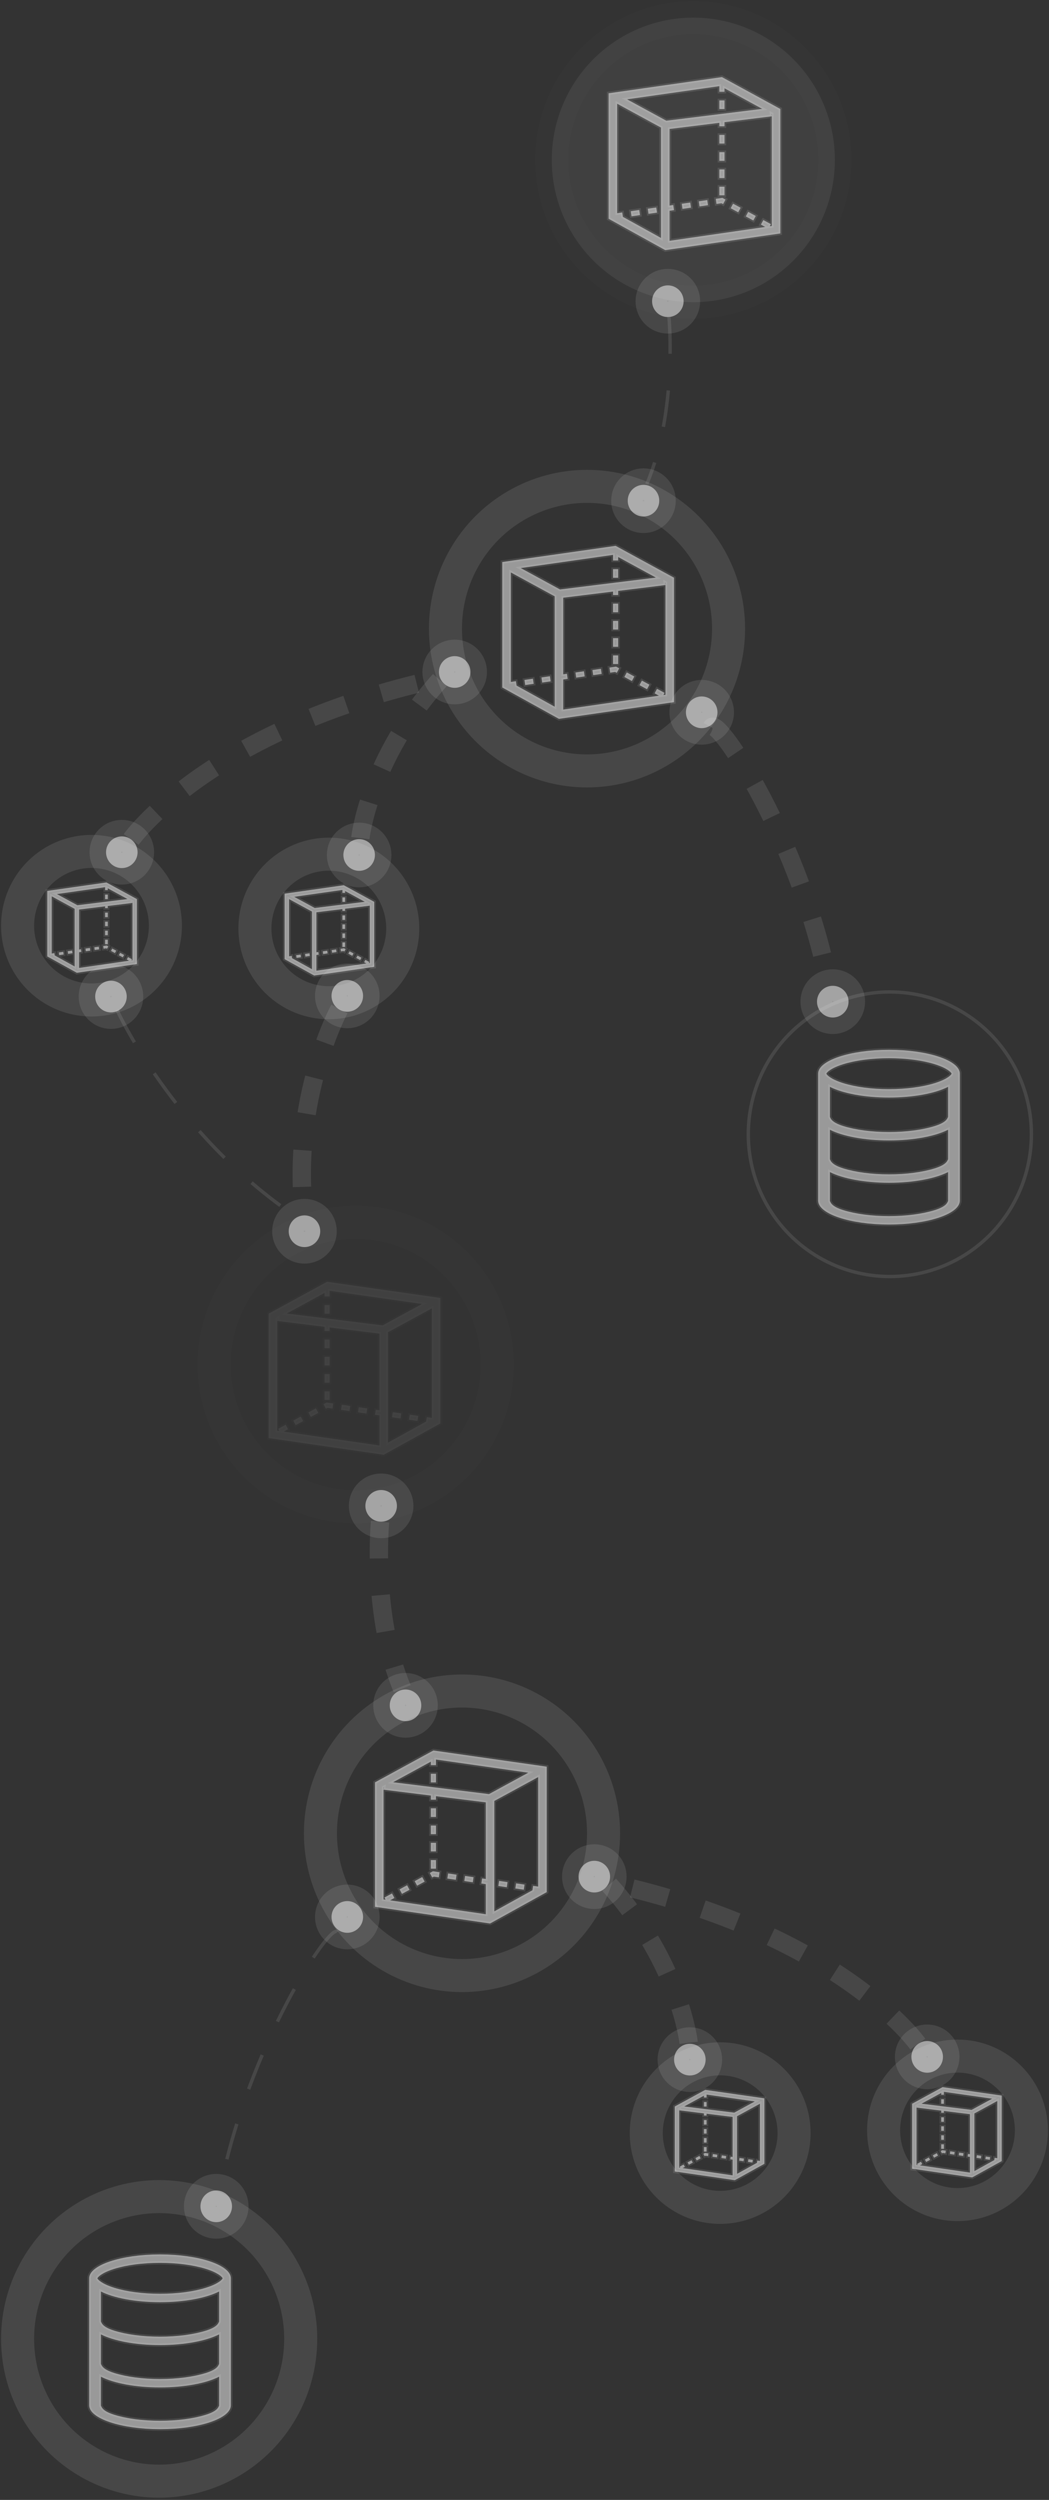 <?xml version="1.0" encoding="UTF-8" standalone="no"?>
<svg width="308px" height="734px" viewBox="0 0 308 734" version="1.1" xmlns="http://www.w3.org/2000/svg" xmlns:xlink="http://www.w3.org/1999/xlink" xmlns:sketch="http://www.bohemiancoding.com/sketch/ns">
    <rect x="0" y="0" width="308" height="734" fill="#333333" stroke="none"/>
    <!-- Generator: Sketch 3.2.2 (9983) - http://www.bohemiancoding.com/sketch -->
    <title>Services</title>
    <defs></defs>
        <style type="text/css">
         <![CDATA[
              a.animated {
                animation-name: animKeys;
                animation-iteration-count: infinite;
                animation-duration: 2s;
                animation-direction: alternate;
                animation-play-state: paused;
                -webkit-animation-name: webAnimKeys;
                -webkit-animation-iteration-count: infinite;
                -webkit-animation-duration: 2s;
                -webkit-animation-direction: alternate;
                -webkit-animation-play-state: paused;
              }

              a.animated2{
                  animation-name: animKeys2;
                  animation-iteration-count: infinite;
                  animation-duration: 1.5s;
                  animation-direction: alternate;
                  animation-play-state: paused;
                  -webkit-animation-name: webAnimKeys2;
                  -webkit-animation-iteration-count: infinite;
                  -webkit-animation-duration: 1.5s;
                  -webkit-animation-direction: alternate;
                  -webkit-animation-play-state: paused;
              }

              a.animated {
                animation-play-state: running;
                -webkit-animation-play-state: running;
              }

              a.animated2 {
                animation-play-state: running;
                -webkit-animation-play-state: running;
              }


              @keyframes animKeys {
                0% {fill-opacity: 0.3;}
                100% {fill-opacity: 1.0;}
              }

              @-webkit-keyframes webAnimKeys {
                0% {fill-opacity: 0.3;}
                100% {fill-opacity: 1.0;}
              }

                @keyframes animKeys2 {
                  0% {stroke-width: 5.3;}
                  100% {stroke-width: 10.6;}
                }

                @-webkit-keyframes webAnimKeys2 {
                  0% {stroke-width: 5.3;}
                  100% {stroke-width: 10.6;}
                }

              ]]>
        </style>
    <g id="Page-1" stroke="none" stroke-width="1" fill="none" fill-rule="evenodd" sketch:type="MSPage">
        <g id="services_bg" sketch:type="MSLayerGroup" transform="translate(4, 4)" stroke="rgba(255, 255, 255, 0.5)" stroke-opacity="0.2">
            <path d="M176.751,156.258 L143.476,161.012 L143.476,197.859 L160.113,207.07 L193.906,202.167 L193.906,165.618 L176.751,156.258 L176.751,156.258 Z M191.384,167.669 L191.312,167.086 L191.384,167.125 L191.384,167.669 L191.384,167.669 Z M160.433,169.066 L148.915,162.793 L175.994,158.925 L175.994,160.573 L177.507,160.573 L177.507,159.553 L188.555,165.581 L160.433,169.066 L160.433,169.066 Z M147.489,196 L145.997,196.218 L145.997,164.086 L158.852,171.087 L158.852,203.48 L147.676,197.292 L147.489,196 L147.489,196 Z M190.797,200.058 L191.131,199.436 L188.911,198.234 L188.193,199.572 L189.452,200.254 L161.374,204.328 L161.374,195.515 L162.679,195.325 L162.462,193.821 L161.374,193.979 L161.374,171.502 L175.994,169.69 L175.994,170.706 L177.507,170.706 L177.507,169.503 L191.384,167.783 L191.384,199.973 L190.797,200.058 L190.797,200.058 Z M152.48,195.274 L152.697,196.778 L150.201,197.141 L149.985,195.637 L152.48,195.274 L152.48,195.274 Z M176.889,191.721 L177.814,192.222 L177.096,193.56 L176.612,193.297 L175.156,193.509 L174.939,192.005 L176.889,191.721 L176.889,191.721 Z M157.688,196.052 L155.192,196.415 L154.976,194.911 L157.471,194.548 L157.688,196.052 L157.688,196.052 Z M184.473,195.83 L186.692,197.032 L185.974,198.37 L183.755,197.167 L184.473,195.83 L184.473,195.83 Z M167.453,193.095 L167.67,194.599 L165.174,194.962 L164.958,193.458 L167.453,193.095 L167.453,193.095 Z M172.444,192.368 L172.66,193.872 L170.165,194.235 L169.948,192.731 L172.444,192.368 L172.444,192.368 Z M180.034,193.425 L182.253,194.627 L181.535,195.965 L179.315,194.762 L180.034,193.425 L180.034,193.425 Z M175.994,163.107 L177.507,163.107 L177.507,165.64 L175.994,165.64 L175.994,163.107 L175.994,163.107 Z M177.507,185.905 L175.994,185.905 L175.994,183.372 L177.507,183.372 L177.507,185.905 L177.507,185.905 Z M177.507,190.972 L175.994,190.972 L175.994,188.438 L177.507,188.438 L177.507,190.972 L177.507,190.972 Z M177.507,175.772 L175.994,175.772 L175.994,173.239 L177.507,173.239 L177.507,175.772 L177.507,175.772 Z M177.507,180.839 L175.994,180.839 L175.994,178.306 L177.507,178.306 L177.507,180.839 L177.507,180.839 Z" id="path3172" fill="rgba(255, 255, 255, 0.5)" sketch:type="MSShapeGroup"></path>
            <path d="M209.916,180.576 C209.923,165.653 202.003,151.861 189.141,144.398 C176.278,136.935 160.429,136.935 147.566,144.398 C134.704,151.861 126.784,165.653 126.791,180.576 C126.784,195.498 134.704,209.29 147.566,216.753 C160.429,224.217 176.278,224.217 189.141,216.753 C202.003,209.29 209.923,195.498 209.916,180.576 L209.916,180.576 Z" id="path3969" stroke-width="9.7" fill-opacity="0" fill="rgba(255, 255, 255, 0.5)" sketch:type="MSShapeGroup"></path>
            <path d="M189.568,143.008 C189.568,140.439 187.494,138.356 184.937,138.356 C182.38,138.356 180.307,140.439 180.307,143.008 C180.307,145.577 182.38,147.66 184.937,147.66 C187.494,147.66 189.568,145.577 189.568,143.008 L189.568,143.008 Z" id="path3969-6" stroke-width="9.7" fill="rgba(255, 255, 255, 0.5)" sketch:type="MSShapeGroup"></path>
            <a class="animated">
            <path d="M207.967,18.634 L174.692,23.387 L174.692,60.234 L191.329,69.446 L225.122,64.543 L225.122,27.994 L207.967,18.634 L207.967,18.634 Z M222.6,30.045 L222.528,29.462 L222.6,29.501 L222.6,30.045 L222.6,30.045 Z M191.649,31.442 L180.131,25.169 L207.21,21.301 L207.21,22.949 L208.723,22.949 L208.723,21.929 L219.771,27.957 L191.649,31.442 L191.649,31.442 Z M178.705,58.376 L177.213,58.593 L177.213,26.462 L190.068,33.462 L190.068,65.855 L178.892,59.667 L178.705,58.376 L178.705,58.376 Z M222.013,62.434 L222.347,61.812 L220.127,60.61 L219.409,61.948 L220.668,62.629 L192.59,66.703 L192.59,57.891 L193.895,57.701 L193.678,56.197 L192.59,56.355 L192.59,33.877 L207.21,32.066 L207.21,33.082 L208.723,33.082 L208.723,31.879 L222.6,30.159 L222.6,62.349 L222.013,62.434 L222.013,62.434 Z M183.697,57.65 L183.913,59.154 L181.418,59.517 L181.201,58.013 L183.697,57.65 L183.697,57.65 Z M208.106,54.097 L209.03,54.598 L208.313,55.936 L207.828,55.673 L206.372,55.885 L206.155,54.381 L208.106,54.097 L208.106,54.097 Z M188.904,58.427 L186.409,58.791 L186.192,57.287 L188.687,56.923 L188.904,58.427 L188.904,58.427 Z M215.689,58.205 L217.908,59.408 L217.19,60.745 L214.971,59.543 L215.689,58.205 L215.689,58.205 Z M198.669,55.47 L198.886,56.974 L196.39,57.337 L196.174,55.833 L198.669,55.47 L198.669,55.47 Z M203.66,54.744 L203.877,56.248 L201.381,56.611 L201.165,55.107 L203.66,54.744 L203.66,54.744 Z M211.25,55.8 L213.469,57.003 L212.751,58.34 L210.532,57.138 L211.25,55.8 L211.25,55.8 Z M207.21,25.482 L208.723,25.482 L208.723,28.016 L207.21,28.016 L207.21,25.482 L207.21,25.482 Z M208.723,48.281 L207.21,48.281 L207.21,45.748 L208.723,45.748 L208.723,48.281 L208.723,48.281 Z M208.723,53.347 L207.21,53.347 L207.21,50.814 L208.723,50.814 L208.723,53.347 L208.723,53.347 Z M208.723,38.148 L207.21,38.148 L207.21,35.615 L208.723,35.615 L208.723,38.148 L208.723,38.148 Z M208.723,43.215 L207.21,43.215 L207.21,40.681 L208.723,40.681 L208.723,43.215 L208.723,43.215 Z" id="path3172-6" fill="rgba(255, 255, 255, 0.5)" sketch:type="MSShapeGroup"></path>
            </a>
            <path d="M241.132,42.951 C241.14,28.028 233.22,14.235 220.357,6.772 C207.495,-0.692 191.645,-0.692 178.782,6.772 C165.919,14.235 157.999,28.028 158.007,42.951 C157.999,57.874 165.919,71.667 178.782,79.131 C191.645,86.595 207.495,86.595 220.357,79.131 C233.22,71.667 241.14,57.874 241.132,42.951 L241.132,42.951 Z" id="path3969-65" stroke-width="9.701" opacity="0.13"  fill="rgba(255, 255, 255, 0.5)" sketch:type="MSShapeGroup"></path>
            <path d="M196.721,84.439 C196.721,81.87 194.648,79.787 192.091,79.787 C189.534,79.787 187.46,81.87 187.46,84.439 C187.46,87.008 189.534,89.091 192.091,89.091 C194.648,89.091 196.721,87.008 196.721,84.439 L196.721,84.439 Z" id="path3969-6-8" stroke-width="9.7" fill="rgba(255, 255, 255, 0.5)" sketch:type="MSShapeGroup"></path>
            <a class="animated2">
            <path d="M192.416,89.107 C192.416,89.107 195.017,116.547 185.913,138.108" id="path4051"  stroke-dasharray="10.778,10.778" sketch:type="MSShapeGroup"></path>
            </a>
            <a class="animated2">
            <path d="M298.833,329.026 C298.841,314.103 290.921,300.31 278.058,292.846 C265.195,285.382 249.345,285.382 236.483,292.846 C223.62,300.31 215.7,314.103 215.708,329.026 C215.7,343.949 223.62,357.741 236.483,365.205 C249.345,372.669 265.195,372.669 278.058,365.205 C290.921,357.741 298.841,343.949 298.833,329.026 L298.833,329.026 Z" id="path3969-7"  fill-opacity="0" fill="rgba(255, 255, 255, 0.5)" sketch:type="MSShapeGroup"></path>
            </a>
            <path d="M277.831,311.241 C277.831,307.365 268.513,304.222 257.018,304.222 C245.524,304.222 236.206,307.365 236.206,311.241 L236.206,348.609 L236.212,348.609 C236.346,352.446 245.607,355.543 257.018,355.543 C268.429,355.543 277.691,352.446 277.824,348.609 L277.83,348.609 L277.83,311.413 L277.817,311.419 C277.821,311.359 277.83,311.3 277.83,311.241 L277.831,311.241 Z M274.362,348.609 C274.134,349.022 273.981,350.187 270.501,351.281 C266.861,352.427 262.073,353.058 257.018,353.058 C251.964,353.058 247.175,352.427 243.535,351.281 C240.056,350.187 239.903,349.022 239.675,348.609 L239.675,340.14 C243.401,342.033 249.774,343.282 257.018,343.282 C264.262,343.282 270.636,342.033 274.362,340.14 L274.362,348.609 L274.362,348.609 Z M274.362,336.347 C274.134,336.762 273.981,337.925 270.501,339.02 C266.861,340.166 262.073,340.797 257.018,340.797 C251.964,340.797 247.175,340.166 243.535,339.02 C240.056,337.925 239.903,336.762 239.675,336.347 L239.675,327.712 C243.401,329.605 249.774,330.854 257.018,330.854 C264.262,330.854 270.636,329.605 274.362,327.712 L274.362,336.347 L274.362,336.347 Z M274.362,323.919 C274.134,324.333 273.981,325.497 270.501,326.592 C266.861,327.738 262.073,328.369 257.018,328.369 C251.964,328.369 247.175,327.738 243.535,326.592 C240.056,325.497 239.903,324.333 239.675,323.919 L239.675,315.12 C243.403,317.012 249.778,318.259 257.018,318.259 C264.259,318.259 270.633,317.012 274.362,315.12 L274.362,323.919 L274.362,323.919 Z M270.501,313.997 C266.861,315.142 262.073,315.773 257.018,315.773 C251.964,315.773 247.175,315.142 243.535,313.997 C239.787,312.817 238.738,311.556 238.638,311.241 C238.738,310.925 239.787,309.664 243.536,308.485 C247.176,307.339 251.964,306.708 257.018,306.708 C262.072,306.708 266.86,307.339 270.501,308.485 C274.25,309.664 275.298,310.925 275.398,311.241 C275.298,311.556 274.25,312.817 270.501,313.997 L270.501,313.997 Z" id="path4241" fill="rgba(255, 255, 255, 0.5)" sketch:type="MSShapeGroup"></path>
            <path d="M245.144,290.097 C245.146,288.434 244.264,286.897 242.83,286.065 C241.397,285.233 239.631,285.233 238.198,286.065 C236.765,286.897 235.882,288.434 235.884,290.097 C235.882,291.76 236.765,293.297 238.198,294.129 C239.631,294.961 241.397,294.961 242.83,294.129 C244.264,293.297 245.146,291.76 245.144,290.097 L245.144,290.097 Z" id="path3969-6-85" stroke-width="9.7" fill="rgba(255, 255, 255, 0.5)" sketch:type="MSShapeGroup"></path>
            <path d="M34.533,242.45 C34.533,242.45 57.364,210.027 125.25,195.156" id="path4051-8" stroke-width="5.389" stroke-dasharray="10.778,10.778" sketch:type="MSShapeGroup"></path>
            <path d="M206.657,205.139 C206.658,203.476 205.776,201.94 204.343,201.108 C202.91,200.277 201.144,200.277 199.711,201.108 C198.278,201.94 197.396,203.476 197.397,205.139 C197.396,206.801 198.278,208.338 199.711,209.169 C201.144,210.001 202.91,210.001 204.343,209.169 C205.776,208.338 206.658,206.801 206.657,205.139 L206.657,205.139 Z" id="path3969-6-85-4" stroke-width="9.7" fill="rgba(255, 255, 255, 0.5)" sketch:type="MSShapeGroup"></path>
            <path d="M27.249,255.098 L9.876,257.58 L9.876,276.817 L18.563,281.626 L36.205,279.066 L36.205,259.985 L27.249,255.098 L27.249,255.098 Z M34.889,261.056 L34.851,260.751 L34.889,260.771 L34.889,261.056 L34.889,261.056 Z M18.73,261.785 L12.716,258.51 L26.854,256.49 L26.854,257.351 L27.644,257.351 L27.644,256.818 L33.412,259.966 L18.73,261.785 L18.73,261.785 Z M11.972,275.847 L11.193,275.96 L11.193,259.185 L17.904,262.84 L17.904,279.752 L12.069,276.521 L11.972,275.847 L11.972,275.847 Z M34.582,277.966 L34.756,277.641 L33.597,277.013 L33.223,277.712 L33.88,278.068 L19.221,280.195 L19.221,275.594 L19.902,275.494 L19.789,274.709 L19.221,274.792 L19.221,263.056 L26.854,262.111 L26.854,262.641 L27.644,262.641 L27.644,262.013 L34.889,261.115 L34.889,277.921 L34.582,277.966 L34.582,277.966 Z M14.578,275.468 L14.691,276.253 L13.388,276.443 L13.275,275.657 L14.578,275.468 L14.578,275.468 Z M27.321,273.613 L27.804,273.874 L27.429,274.573 L27.176,274.436 L26.416,274.546 L26.303,273.761 L27.321,273.613 L27.321,273.613 Z M17.296,275.874 L15.993,276.063 L15.88,275.278 L17.183,275.088 L17.296,275.874 L17.296,275.874 Z M31.28,275.758 L32.439,276.385 L32.064,277.084 L30.905,276.456 L31.28,275.758 L31.28,275.758 Z M22.395,274.33 L22.508,275.115 L21.205,275.305 L21.092,274.519 L22.395,274.33 L22.395,274.33 Z M25,273.951 L25.113,274.736 L23.811,274.925 L23.697,274.14 L25,273.951 L25,273.951 Z M28.963,274.502 L30.122,275.13 L29.747,275.828 L28.588,275.201 L28.963,274.502 L28.963,274.502 Z M26.854,258.674 L27.644,258.674 L27.644,259.996 L26.854,259.996 L26.854,258.674 L26.854,258.674 Z M27.644,270.576 L26.854,270.576 L26.854,269.254 L27.644,269.254 L27.644,270.576 L27.644,270.576 Z M27.644,273.222 L26.854,273.222 L26.854,271.899 L27.644,271.899 L27.644,273.222 L27.644,273.222 Z M27.644,265.286 L26.854,265.286 L26.854,263.964 L27.644,263.964 L27.644,265.286 L27.644,265.286 Z M27.644,267.931 L26.854,267.931 L26.854,266.609 L27.644,266.609 L27.644,267.931 L27.644,267.931 Z" id="path3172-6-2" fill="rgba(255, 255, 255, 0.5)" sketch:type="MSShapeGroup"></path>
            <path d="M44.564,267.794 C44.566,260.004 40.431,252.805 33.716,248.909 C27.002,245.014 18.728,245.014 12.013,248.909 C5.299,252.805 1.163,260.004 1.166,267.794 C1.163,275.584 5.299,282.783 12.013,286.678 C18.728,290.574 27.002,290.574 33.716,286.678 C40.431,282.783 44.566,275.584 44.564,267.794 L44.564,267.794 Z" id="path3969-65-9" stroke-width="9.701" fill-opacity="0" fill="rgba(255, 255, 255, 0.5)" sketch:type="MSShapeGroup"></path>
            <path d="M36.397,246.225 C36.397,243.656 34.324,241.574 31.767,241.574 C29.209,241.574 27.136,243.656 27.136,246.225 C27.136,248.795 29.209,250.877 31.767,250.877 C34.324,250.877 36.397,248.795 36.397,246.225 L36.397,246.225 Z" id="path3969-6-85-4-8" stroke-width="9.7" fill="rgba(255, 255, 255, 0.5)" sketch:type="MSShapeGroup"></path>
                        <a class="animated">

            <path d="M96.933,255.907 L79.561,258.389 L79.561,277.626 L88.247,282.435 L105.89,279.875 L105.89,260.793 L96.933,255.907 L96.933,255.907 Z M104.573,261.865 L104.536,261.56 L104.573,261.58 L104.573,261.864 L104.573,261.865 Z M88.414,262.594 L82.401,259.319 L96.539,257.299 L96.539,258.16 L97.328,258.16 L97.328,257.627 L103.096,260.774 L88.414,262.594 L88.414,262.594 Z M81.657,276.656 L80.877,276.769 L80.877,259.994 L87.589,263.649 L87.589,280.561 L81.754,277.33 L81.657,276.656 L81.657,276.656 Z M104.267,278.774 L104.441,278.45 L103.282,277.822 L102.907,278.52 L103.565,278.876 L88.905,281.003 L88.905,276.402 L89.587,276.303 L89.474,275.518 L88.905,275.601 L88.905,263.865 L96.539,262.92 L96.539,263.45 L97.328,263.45 L97.328,262.822 L104.573,261.924 L104.573,278.73 L104.267,278.774 L104.267,278.774 Z M84.262,276.277 L84.375,277.062 L83.072,277.251 L82.959,276.466 L84.262,276.277 L84.262,276.277 Z M97.006,274.422 L97.489,274.683 L97.114,275.382 L96.861,275.245 L96.101,275.355 L95.988,274.57 L97.006,274.422 L97.006,274.422 Z M86.981,276.683 L85.678,276.872 L85.565,276.087 L86.868,275.897 L86.981,276.683 L86.981,276.683 Z M100.965,276.567 L102.124,277.194 L101.749,277.893 L100.59,277.265 L100.965,276.567 L100.965,276.567 Z M92.079,275.139 L92.192,275.924 L90.89,276.114 L90.776,275.328 L92.079,275.139 L92.079,275.139 Z M94.685,274.759 L94.798,275.545 L93.495,275.734 L93.382,274.949 L94.685,274.759 L94.685,274.759 Z M98.647,275.311 L99.806,275.939 L99.431,276.637 L98.273,276.009 L98.647,275.311 L98.647,275.311 Z M96.539,259.482 L97.328,259.482 L97.328,260.805 L96.539,260.805 L96.539,259.482 L96.539,259.482 Z M97.328,271.385 L96.539,271.385 L96.539,270.063 L97.328,270.063 L97.328,271.385 L97.328,271.385 Z M97.328,274.03 L96.539,274.03 L96.539,272.708 L97.328,272.708 L97.328,274.03 L97.328,274.03 Z M97.328,266.095 L96.539,266.095 L96.539,264.772 L97.328,264.772 L97.328,266.095 L97.328,266.095 Z M97.328,268.74 L96.539,268.74 L96.539,267.418 L97.328,267.418 L97.328,268.74 L97.328,268.74 Z" id="path3172-6-2-2" fill="rgba(255, 255, 255, 0.5)" sketch:type="MSShapeGroup"></path>
            </a>
            <path d="M114.249,268.603 C114.251,260.813 110.116,253.613 103.401,249.718 C96.686,245.822 88.413,245.822 81.698,249.718 C74.983,253.613 70.848,260.813 70.85,268.603 C70.848,276.393 74.983,283.592 81.698,287.488 C88.413,291.384 96.686,291.384 103.401,287.488 C110.116,283.592 114.251,276.393 114.249,268.603 L114.249,268.603 Z" id="path3969-65-9-3" stroke-width="9.701" fill-opacity="0" fill="rgba(255, 255, 255, 0.5)" sketch:type="MSShapeGroup"></path>
            <path d="M106.082,247.034 C106.082,244.465 104.009,242.382 101.451,242.382 C98.894,242.382 96.821,244.465 96.821,247.034 C96.821,249.603 98.894,251.686 101.451,251.686 C104.009,251.686 106.082,249.603 106.082,247.034 L106.082,247.034 Z" id="path3969-6-85-4-8-7" stroke-width="9.7" fill="rgba(255, 255, 255, 0.5)" sketch:type="MSShapeGroup"></path>
            <path d="M134.134,193.302 C134.134,190.733 132.061,188.651 129.504,188.651 C126.946,188.651 124.873,190.733 124.873,193.302 C124.873,195.872 126.946,197.954 129.504,197.954 C132.061,197.954 134.134,195.872 134.134,193.302 L134.134,193.302 Z" id="path3969-6-85-4-5" stroke-width="9.7" fill="rgba(255, 255, 255, 0.5)" sketch:type="MSShapeGroup"></path>
            <path d="M204.951,209.571 C206.732,206.319 231.155,242.926 239.422,285.401" id="path4051-8-8" stroke-width="5.389" stroke-dasharray="10.778,10.778" sketch:type="MSShapeGroup"></path>
            <path d="M101.805,242.054 C101.805,242.054 104.272,218.931 125.134,195.69" id="path4051-8-3" stroke-width="5.389" stroke-dasharray="10.778,10.778" sketch:type="MSShapeGroup"></path>
            <a class="animated">
            <path d="M123.251,509.955 L156.526,514.709 L156.526,551.555 L139.888,560.767 L106.096,555.864 L106.096,519.315 L123.251,509.955 L123.251,509.955 Z M108.617,521.366 L108.689,520.783 L108.617,520.822 L108.617,521.366 L108.617,521.366 Z M139.568,522.763 L151.087,516.49 L124.007,512.622 L124.007,514.27 L122.494,514.27 L122.494,513.25 L111.446,519.278 L139.568,522.763 L139.568,522.763 Z M152.512,549.697 L154.004,549.914 L154.004,517.783 L141.149,524.783 L141.149,557.177 L152.326,550.989 L152.512,549.697 L152.512,549.697 Z M109.205,553.755 L108.871,553.133 L111.09,551.931 L111.808,553.269 L110.55,553.951 L138.627,558.025 L138.627,549.212 L137.323,549.022 L137.539,547.518 L138.627,547.676 L138.627,525.199 L124.007,523.387 L124.007,524.403 L122.494,524.403 L122.494,523.2 L108.617,521.48 L108.617,553.67 L109.205,553.755 L109.205,553.755 Z M147.521,548.971 L147.304,550.475 L149.8,550.838 L150.017,549.334 L147.521,548.971 L147.521,548.971 Z M123.112,545.418 L122.187,545.919 L122.905,547.257 L123.39,546.994 L124.845,547.206 L125.062,545.702 L123.112,545.418 L123.112,545.418 Z M142.313,549.749 L144.809,550.112 L145.026,548.608 L142.53,548.245 L142.313,549.749 L142.313,549.749 Z M115.529,549.526 L113.31,550.729 L114.028,552.067 L116.247,550.864 L115.529,549.526 L115.529,549.526 Z M132.548,546.791 L132.332,548.295 L134.827,548.659 L135.044,547.154 L132.548,546.791 L132.548,546.791 Z M127.557,546.065 L127.341,547.569 L129.836,547.932 L130.053,546.428 L127.557,546.065 L127.557,546.065 Z M119.968,547.121 L117.748,548.324 L118.466,549.661 L120.686,548.459 L119.968,547.121 L119.968,547.121 Z M124.007,516.803 L122.494,516.803 L122.494,519.337 L124.007,519.337 L124.007,516.803 L124.007,516.803 Z M122.494,539.602 L124.007,539.602 L124.007,537.069 L122.494,537.069 L122.494,539.602 L122.494,539.602 Z M122.494,544.669 L124.007,544.669 L124.007,542.135 L122.494,542.135 L122.494,544.669 L122.494,544.669 Z M122.494,529.469 L124.007,529.469 L124.007,526.936 L122.494,526.936 L122.494,529.469 L122.494,529.469 Z M122.494,534.536 L124.007,534.536 L124.007,532.002 L122.494,532.002 L122.494,534.536 L122.494,534.536 Z" id="path3172-9" fill="rgba(255, 255, 255, 0.5)" sketch:type="MSShapeGroup"></path>
            </a>
            <path d="M90.085,534.272 C90.078,519.35 97.998,505.558 110.861,498.095 C123.723,490.631 139.572,490.631 152.435,498.095 C165.297,505.558 173.218,519.35 173.21,534.272 C173.218,549.195 165.297,562.987 152.435,570.45 C139.572,577.913 123.723,577.913 110.861,570.45 C97.998,562.987 90.078,549.195 90.085,534.272 L90.085,534.272 Z" id="path3969-71" stroke-width="9.7" fill-opacity="0" fill="rgba(255, 255, 255, 0.5)" sketch:type="MSShapeGroup"></path>
            <path d="M110.434,496.705 C110.434,494.136 112.507,492.053 115.064,492.053 C117.621,492.053 119.695,494.136 119.695,496.705 C119.695,499.274 117.621,501.357 115.064,501.357 C112.507,501.357 110.434,499.274 110.434,496.705 L110.434,496.705 Z" id="path3969-6-1" stroke-width="9.7" fill="rgba(255, 255, 255, 0.5)" sketch:type="MSShapeGroup"></path>
            <path d="M92.035,372.331 L125.31,377.084 L125.31,413.931 L108.672,423.143 L74.879,418.24 L74.879,381.691 L92.035,372.331 L92.035,372.331 Z M77.401,383.742 L77.473,383.159 L77.401,383.198 L77.401,383.742 L77.401,383.742 Z M108.352,385.139 L119.871,378.866 L92.791,374.997 L92.791,376.646 L91.278,376.646 L91.278,375.626 L80.23,381.654 L108.352,385.139 L108.352,385.139 Z M121.296,412.073 L122.788,412.29 L122.788,380.159 L109.933,387.159 L109.933,419.552 L121.11,413.364 L121.296,412.073 L121.296,412.073 Z M77.989,416.131 L77.655,415.509 L79.874,414.307 L80.592,415.645 L79.333,416.326 L107.411,420.4 L107.411,411.588 L106.106,411.398 L106.323,409.894 L107.411,410.052 L107.411,387.574 L92.791,385.763 L92.791,386.779 L91.278,386.779 L91.278,385.575 L77.401,383.856 L77.401,416.046 L77.989,416.131 L77.989,416.131 Z M116.305,411.347 L116.088,412.851 L118.584,413.214 L118.8,411.71 L116.305,411.347 L116.305,411.347 Z M91.896,407.794 L90.971,408.295 L91.689,409.633 L92.173,409.37 L93.629,409.582 L93.846,408.078 L91.896,407.794 L91.896,407.794 Z M111.097,412.124 L113.593,412.488 L113.809,410.983 L111.314,410.62 L111.097,412.124 L111.097,412.124 Z M84.312,411.902 L82.093,413.105 L82.811,414.442 L85.031,413.24 L84.312,411.902 L84.312,411.902 Z M101.332,409.167 L101.115,410.671 L103.611,411.034 L103.828,409.53 L101.332,409.167 L101.332,409.167 Z M96.341,408.441 L96.125,409.945 L98.62,410.308 L98.837,408.804 L96.341,408.441 L96.341,408.441 Z M88.752,409.497 L86.532,410.699 L87.25,412.037 L89.47,410.835 L88.752,409.497 L88.752,409.497 Z M92.791,379.179 L91.278,379.179 L91.278,381.712 L92.791,381.712 L92.791,379.179 L92.791,379.179 Z M91.278,401.978 L92.791,401.978 L92.791,399.445 L91.278,399.445 L91.278,401.978 L91.278,401.978 Z M91.278,407.044 L92.791,407.044 L92.791,404.511 L91.278,404.511 L91.278,407.044 L91.278,407.044 Z M91.278,391.845 L92.791,391.845 L92.791,389.312 L91.278,389.312 L91.278,391.845 L91.278,391.845 Z M91.278,396.911 L92.791,396.911 L92.791,394.378 L91.278,394.378 L91.278,396.911 L91.278,396.911 Z" id="path3172-6-4" opacity="0.13" fill="rgba(255, 255, 255, 0.5)" sketch:type="MSShapeGroup"></path>
            <path d="M58.869,396.648 C58.861,381.725 66.781,367.932 79.644,360.469 C92.507,353.005 108.357,353.005 121.219,360.469 C134.082,367.932 142.002,381.725 141.994,396.648 C142.002,411.571 134.082,425.364 121.219,432.828 C108.357,440.292 92.507,440.292 79.644,432.828 C66.781,425.364 58.861,411.571 58.869,396.648 L58.869,396.648 Z" id="path3969-65-91" stroke-width="9.701" opacity="0.13" fill-opacity="0" fill="rgba(255, 255, 255, 0.5)" sketch:type="MSShapeGroup"></path>
            <path d="M103.28,438.136 C103.28,435.567 105.353,433.484 107.91,433.484 C110.468,433.484 112.541,435.567 112.541,438.136 C112.541,440.705 110.468,442.788 107.91,442.788 C105.353,442.788 103.28,440.705 103.28,438.136 L103.28,438.136 Z" id="path3969-6-8-1" stroke-width="9.7" fill="rgba(255, 255, 255, 0.5)" sketch:type="MSShapeGroup"></path>
            <path d="M107.585,442.804 C107.585,442.804 104.984,470.244 114.089,491.805" id="path4051-5" stroke-width="5.389" stroke-dasharray="10.778,10.778" sketch:type="MSShapeGroup"></path>
            <path d="M1.168,682.722 C1.16,667.799 9.08,654.007 21.943,646.543 C34.806,639.079 50.656,639.079 63.519,646.543 C76.382,654.007 84.302,667.799 84.294,682.722 C84.302,697.645 76.382,711.438 63.519,718.902 C50.656,726.366 34.806,726.366 21.943,718.902 C9.08,711.438 1.16,697.645 1.168,682.722 L1.168,682.722 Z" id="path3969-7-5" stroke-width="9.7" fill-opacity="0" fill="rgba(255, 255, 255, 0.5)" sketch:type="MSShapeGroup"></path>
            <path d="M22.171,664.938 C22.171,661.062 31.489,657.919 42.983,657.919 C54.477,657.919 63.795,661.062 63.795,664.938 L63.795,702.306 L63.789,702.306 C63.656,706.143 54.394,709.24 42.983,709.24 C31.572,709.24 22.311,706.143 22.177,702.306 L22.171,702.306 L22.171,665.11 L22.184,665.116 C22.18,665.056 22.171,664.997 22.171,664.938 L22.171,664.938 Z M25.639,702.306 C25.868,702.719 26.021,703.884 29.5,704.978 C33.14,706.123 37.929,706.755 42.983,706.755 C48.037,706.755 52.826,706.123 56.466,704.978 C59.945,703.884 60.099,702.719 60.327,702.306 L60.327,693.836 C56.6,695.73 50.227,696.979 42.983,696.979 C35.739,696.979 29.366,695.73 25.639,693.836 L25.639,702.306 L25.639,702.306 Z M25.639,690.044 C25.868,690.459 26.021,691.622 29.5,692.717 C33.14,693.863 37.929,694.494 42.983,694.494 C48.037,694.494 52.826,693.863 56.466,692.717 C59.945,691.622 60.099,690.459 60.327,690.044 L60.327,681.408 C56.6,683.302 50.227,684.551 42.983,684.551 C35.739,684.551 29.366,683.302 25.639,681.408 L25.639,690.044 L25.639,690.044 Z M25.639,677.616 C25.868,678.03 26.021,679.194 29.5,680.289 C33.14,681.435 37.929,682.066 42.983,682.066 C48.037,682.066 52.826,681.435 56.466,680.289 C59.945,679.194 60.099,678.03 60.327,677.616 L60.327,668.816 C56.598,670.709 50.224,671.956 42.983,671.956 C35.742,671.956 29.368,670.709 25.639,668.816 L25.639,677.616 L25.639,677.616 Z M29.5,667.694 C33.14,668.839 37.929,669.47 42.983,669.47 C48.037,669.47 52.826,668.839 56.466,667.694 C60.215,666.514 61.263,665.253 61.363,664.938 C61.263,664.622 60.214,663.361 56.466,662.181 C52.825,661.036 48.037,660.405 42.983,660.405 C37.929,660.405 33.141,661.036 29.501,662.181 C25.752,663.361 24.703,664.622 24.603,664.938 C24.703,665.253 25.751,666.514 29.5,667.694 L29.5,667.694 Z" id="path4241-0" fill="rgba(255, 255, 255, 0.5)" sketch:type="MSShapeGroup"></path>
            <path d="M54.857,643.794 C54.855,642.131 55.738,640.594 57.171,639.762 C58.604,638.93 60.37,638.93 61.804,639.762 C63.237,640.594 64.119,642.131 64.118,643.794 C64.119,645.457 63.237,646.994 61.804,647.826 C60.37,648.658 58.604,648.658 57.171,647.826 C55.738,646.994 54.855,645.457 54.857,643.794 L54.857,643.794 Z" id="path3969-6-85-1" stroke-width="9.7" fill="rgba(255, 255, 255, 0.5)" sketch:type="MSShapeGroup"></path>
            <path d="M93.344,558.836 C93.343,557.173 94.226,555.637 95.658,554.805 C97.091,553.974 98.857,553.974 100.29,554.805 C101.723,555.637 102.605,557.173 102.605,558.836 C102.605,560.498 101.723,562.035 100.29,562.866 C98.857,563.697 97.091,563.697 95.658,562.866 C94.226,562.035 93.343,560.498 93.344,558.836 L93.344,558.836 Z" id="path3969-6-85-4-7" stroke-width="9.7" fill="rgba(255, 255, 255, 0.5)" sketch:type="MSShapeGroup"></path>
            <a class="animated2">
            <path d="M95.05,563.268 C93.269,560.016 68.846,596.623 60.579,639.098" id="path4051-8-8-8" stroke-dasharray="10.778,10.778" sketch:type="MSShapeGroup"></path>
            </a>
            <path d="M265.468,596.147 C265.468,596.147 242.637,563.724 174.752,548.853" id="path4051-8-4" stroke-width="5.389" stroke-dasharray="10.778,10.778" sketch:type="MSShapeGroup"></path>
            <path d="M272.753,608.795 L290.125,611.277 L290.125,630.514 L281.439,635.323 L263.796,632.763 L263.796,613.682 L272.753,608.795 L272.753,608.795 Z M265.113,614.753 L265.15,614.448 L265.113,614.468 L265.113,614.752 L265.113,614.753 Z M281.272,615.482 L287.285,612.207 L273.148,610.187 L273.148,611.048 L272.358,611.048 L272.358,610.515 L266.59,613.663 L281.272,615.482 L281.272,615.482 Z M288.03,629.544 L288.809,629.657 L288.809,612.882 L282.097,616.537 L282.097,633.449 L287.932,630.218 L288.03,629.544 L288.03,629.544 Z M265.419,631.662 L265.245,631.338 L266.404,630.71 L266.779,631.409 L266.122,631.764 L280.781,633.891 L280.781,629.29 L280.099,629.191 L280.212,628.406 L280.781,628.489 L280.781,616.753 L273.148,615.808 L273.148,616.338 L272.358,616.338 L272.358,615.71 L265.113,614.812 L265.113,631.618 L265.419,631.662 L265.419,631.662 Z M285.424,629.165 L285.311,629.95 L286.614,630.139 L286.727,629.354 L285.424,629.165 L285.424,629.165 Z M272.68,627.31 L272.197,627.571 L272.572,628.27 L272.825,628.133 L273.585,628.243 L273.698,627.458 L272.68,627.31 L272.68,627.31 Z M282.705,629.571 L284.008,629.76 L284.121,628.975 L282.818,628.785 L282.705,629.571 L282.705,629.571 Z M268.721,629.455 L267.562,630.082 L267.937,630.781 L269.096,630.153 L268.721,629.455 L268.721,629.455 Z M277.607,628.027 L277.494,628.812 L278.796,629.002 L278.91,628.216 L277.607,628.027 L277.607,628.027 Z M275.001,627.648 L274.888,628.433 L276.191,628.622 L276.304,627.837 L275.001,627.648 L275.001,627.648 Z M271.039,628.199 L269.88,628.827 L270.255,629.525 L271.414,628.898 L271.039,628.199 L271.039,628.199 Z M273.148,612.37 L272.358,612.37 L272.358,613.693 L273.148,613.693 L273.148,612.37 L273.148,612.37 Z M272.358,624.273 L273.148,624.273 L273.148,622.951 L272.358,622.951 L272.358,624.273 L272.358,624.273 Z M272.358,626.918 L273.148,626.918 L273.148,625.596 L272.358,625.596 L272.358,626.918 L272.358,626.918 Z M272.358,618.983 L273.148,618.983 L273.148,617.661 L272.358,617.661 L272.358,618.983 L272.358,618.983 Z M272.358,621.628 L273.148,621.628 L273.148,620.306 L272.358,620.306 L272.358,621.628 L272.358,621.628 Z" id="path3172-6-2-4" fill="rgba(255, 255, 255, 0.5)" sketch:type="MSShapeGroup"></path>
            <path d="M255.437,621.491 C255.437,609.451 265.152,599.691 277.137,599.691 C289.121,599.691 298.836,609.451 298.836,621.491 C298.836,633.53 289.121,643.291 277.137,643.291 C265.152,643.291 255.437,633.53 255.437,621.491 L255.437,621.491 Z" id="path3969-65-9-9" stroke-width="9.701" fill-opacity="0" fill="rgba(255, 255, 255, 0.5)" sketch:type="MSShapeGroup"></path>
            <path d="M263.604,599.922 C263.603,598.26 264.485,596.723 265.919,595.891 C267.352,595.059 269.118,595.059 270.551,595.891 C271.984,596.723 272.866,598.26 272.865,599.922 C272.863,602.49 270.791,604.571 268.235,604.571 C265.679,604.571 263.606,602.49 263.604,599.922 L263.604,599.922 Z" id="path3969-6-85-4-8-2" stroke-width="9.7" fill="rgba(255, 255, 255, 0.5)" sketch:type="MSShapeGroup"></path>
            <path d="M203.068,609.604 L220.44,612.086 L220.44,631.323 L211.754,636.132 L194.111,633.572 L194.111,614.49 L203.068,609.604 L203.068,609.604 Z M195.428,615.561 L195.465,615.257 L195.428,615.277 L195.428,615.561 L195.428,615.561 Z M211.587,616.291 L217.601,613.016 L203.463,610.996 L203.463,611.857 L202.673,611.857 L202.673,611.324 L196.905,614.471 L211.587,616.291 L211.587,616.291 Z M218.345,630.353 L219.124,630.466 L219.124,613.691 L212.412,617.346 L212.412,634.258 L218.248,631.027 L218.345,630.353 L218.345,630.353 Z M195.735,632.471 L195.56,632.147 L196.719,631.519 L197.094,632.217 L196.437,632.573 L211.096,634.7 L211.096,630.099 L210.415,630 L210.528,629.215 L211.096,629.297 L211.096,617.562 L203.463,616.617 L203.463,617.147 L202.673,617.147 L202.673,616.519 L195.428,615.621 L195.428,632.427 L195.735,632.471 L195.735,632.471 Z M215.739,629.973 L215.626,630.759 L216.929,630.948 L217.042,630.163 L215.739,629.973 L215.739,629.973 Z M202.995,628.119 L202.513,628.38 L202.887,629.079 L203.14,628.941 L203.9,629.052 L204.014,628.267 L202.995,628.119 L202.995,628.119 Z M213.02,630.379 L214.323,630.569 L214.436,629.784 L213.133,629.594 L213.02,630.379 L213.02,630.379 Z M199.036,630.263 L197.878,630.891 L198.253,631.59 L199.411,630.962 L199.036,630.263 L199.036,630.263 Z M207.922,628.836 L207.809,629.621 L209.112,629.81 L209.225,629.025 L207.922,628.836 L207.922,628.836 Z M205.316,628.456 L205.203,629.242 L206.506,629.431 L206.619,628.646 L205.316,628.456 L205.316,628.456 Z M201.354,629.008 L200.195,629.636 L200.57,630.334 L201.729,629.706 L201.354,629.008 L201.354,629.008 Z M203.463,613.179 L202.673,613.179 L202.673,614.502 L203.463,614.502 L203.463,613.179 L203.463,613.179 Z M202.673,625.082 L203.463,625.082 L203.463,623.76 L202.673,623.76 L202.673,625.082 L202.673,625.082 Z M202.673,627.727 L203.463,627.727 L203.463,626.405 L202.673,626.405 L202.673,627.727 L202.673,627.727 Z M202.673,619.792 L203.463,619.792 L203.463,618.469 L202.673,618.469 L202.673,619.792 L202.673,619.792 Z M202.673,622.437 L203.463,622.437 L203.463,621.114 L202.673,621.114 L202.673,622.437 L202.673,622.437 Z" id="path3172-6-2-2-8" fill="rgba(255, 255, 255, 0.5)" sketch:type="MSShapeGroup"></path>
            <path d="M185.753,622.3 C185.75,614.51 189.885,607.31 196.6,603.414 C203.315,599.519 211.589,599.519 218.304,603.414 C225.018,607.31 229.154,614.51 229.151,622.3 C229.154,630.09 225.018,637.289 218.304,641.185 C211.589,645.081 203.315,645.081 196.6,641.185 C189.885,637.289 185.75,630.09 185.753,622.3 L185.753,622.3 Z" id="path3969-65-9-3-6" stroke-width="9.701" fill-opacity="0" fill="rgba(255, 255, 255, 0.5)" sketch:type="MSShapeGroup"></path>
            <path d="M193.92,600.731 C193.92,598.162 195.993,596.079 198.55,596.079 C201.107,596.079 203.18,598.162 203.18,600.731 C203.18,603.3 201.107,605.383 198.55,605.383 C195.993,605.383 193.92,603.3 193.92,600.731 L193.92,600.731 Z" id="path3969-6-85-4-8-7-4" stroke-width="9.7" fill="rgba(255, 255, 255, 0.5)" sketch:type="MSShapeGroup"></path>
            <path d="M165.867,546.999 C165.867,544.43 167.94,542.347 170.498,542.347 C173.055,542.347 175.128,544.43 175.128,546.999 C175.128,549.568 173.055,551.651 170.498,551.651 C167.94,551.651 165.867,549.568 165.867,546.999 L165.867,546.999 Z" id="path3969-6-85-4-5-6" stroke-width="9.7" fill="rgba(255, 255, 255, 0.5)" sketch:type="MSShapeGroup"></path>
            <path d="M198.196,595.751 C198.196,595.751 195.73,572.627 174.868,549.387" id="path4051-8-3-6" stroke-width="5.389" stroke-dasharray="10.778,10.778" sketch:type="MSShapeGroup"></path>
            <path d="M80.765,357.504 C80.765,354.935 82.838,352.852 85.396,352.852 C87.953,352.852 90.026,354.935 90.026,357.504 C90.026,359.166 89.143,360.701 87.711,361.532 C86.278,362.363 84.513,362.363 83.08,361.532 C81.648,360.701 80.765,359.166 80.765,357.504 L80.765,357.504 Z" id="path3969-6-8-1-6" stroke-width="9.7" fill="rgba(255, 255, 255, 0.5)" sketch:type="MSShapeGroup"></path>
            <a class="animated2">
            <path d="M30.374,292.563 C30.374,292.563 46.791,328.84 82.997,353.267" id="path4051-5-6" stroke-dasharray="10.778,10.778" sketch:type="MSShapeGroup"></path>
            </a>
            <path d="M23.947,288.601 C23.946,286.938 24.829,285.402 26.262,284.571 C27.695,283.739 29.46,283.739 30.893,284.571 C32.326,285.402 33.208,286.938 33.208,288.601 C33.207,291.169 31.134,293.251 28.577,293.251 C26.021,293.251 23.948,291.169 23.947,288.601 L23.947,288.601 Z" id="path3969-6-8-1-6-2" stroke-width="9.7" fill="rgba(255, 255, 255, 0.5)" sketch:type="MSShapeGroup"></path>
            <path d="M93.34,288.402 C93.339,286.74 94.221,285.203 95.654,284.371 C97.087,283.539 98.853,283.539 100.287,284.371 C101.72,285.203 102.602,286.74 102.601,288.402 C102.599,290.97 100.526,293.051 97.97,293.051 C95.414,293.051 93.342,290.97 93.34,288.402 L93.34,288.402 Z" id="path3969-6-8-1-6-2-0" stroke-width="9.7" fill="rgba(255, 255, 255, 0.5)" sketch:type="MSShapeGroup"></path>
            <path d="M95.645,292.26 C95.645,292.26 81.394,318.506 85.269,352.486" id="path4051-5-6-2" stroke-width="5.389" stroke-dasharray="10.778,10.778" sketch:type="MSShapeGroup"></path>
        </g>
    </g>
</svg>